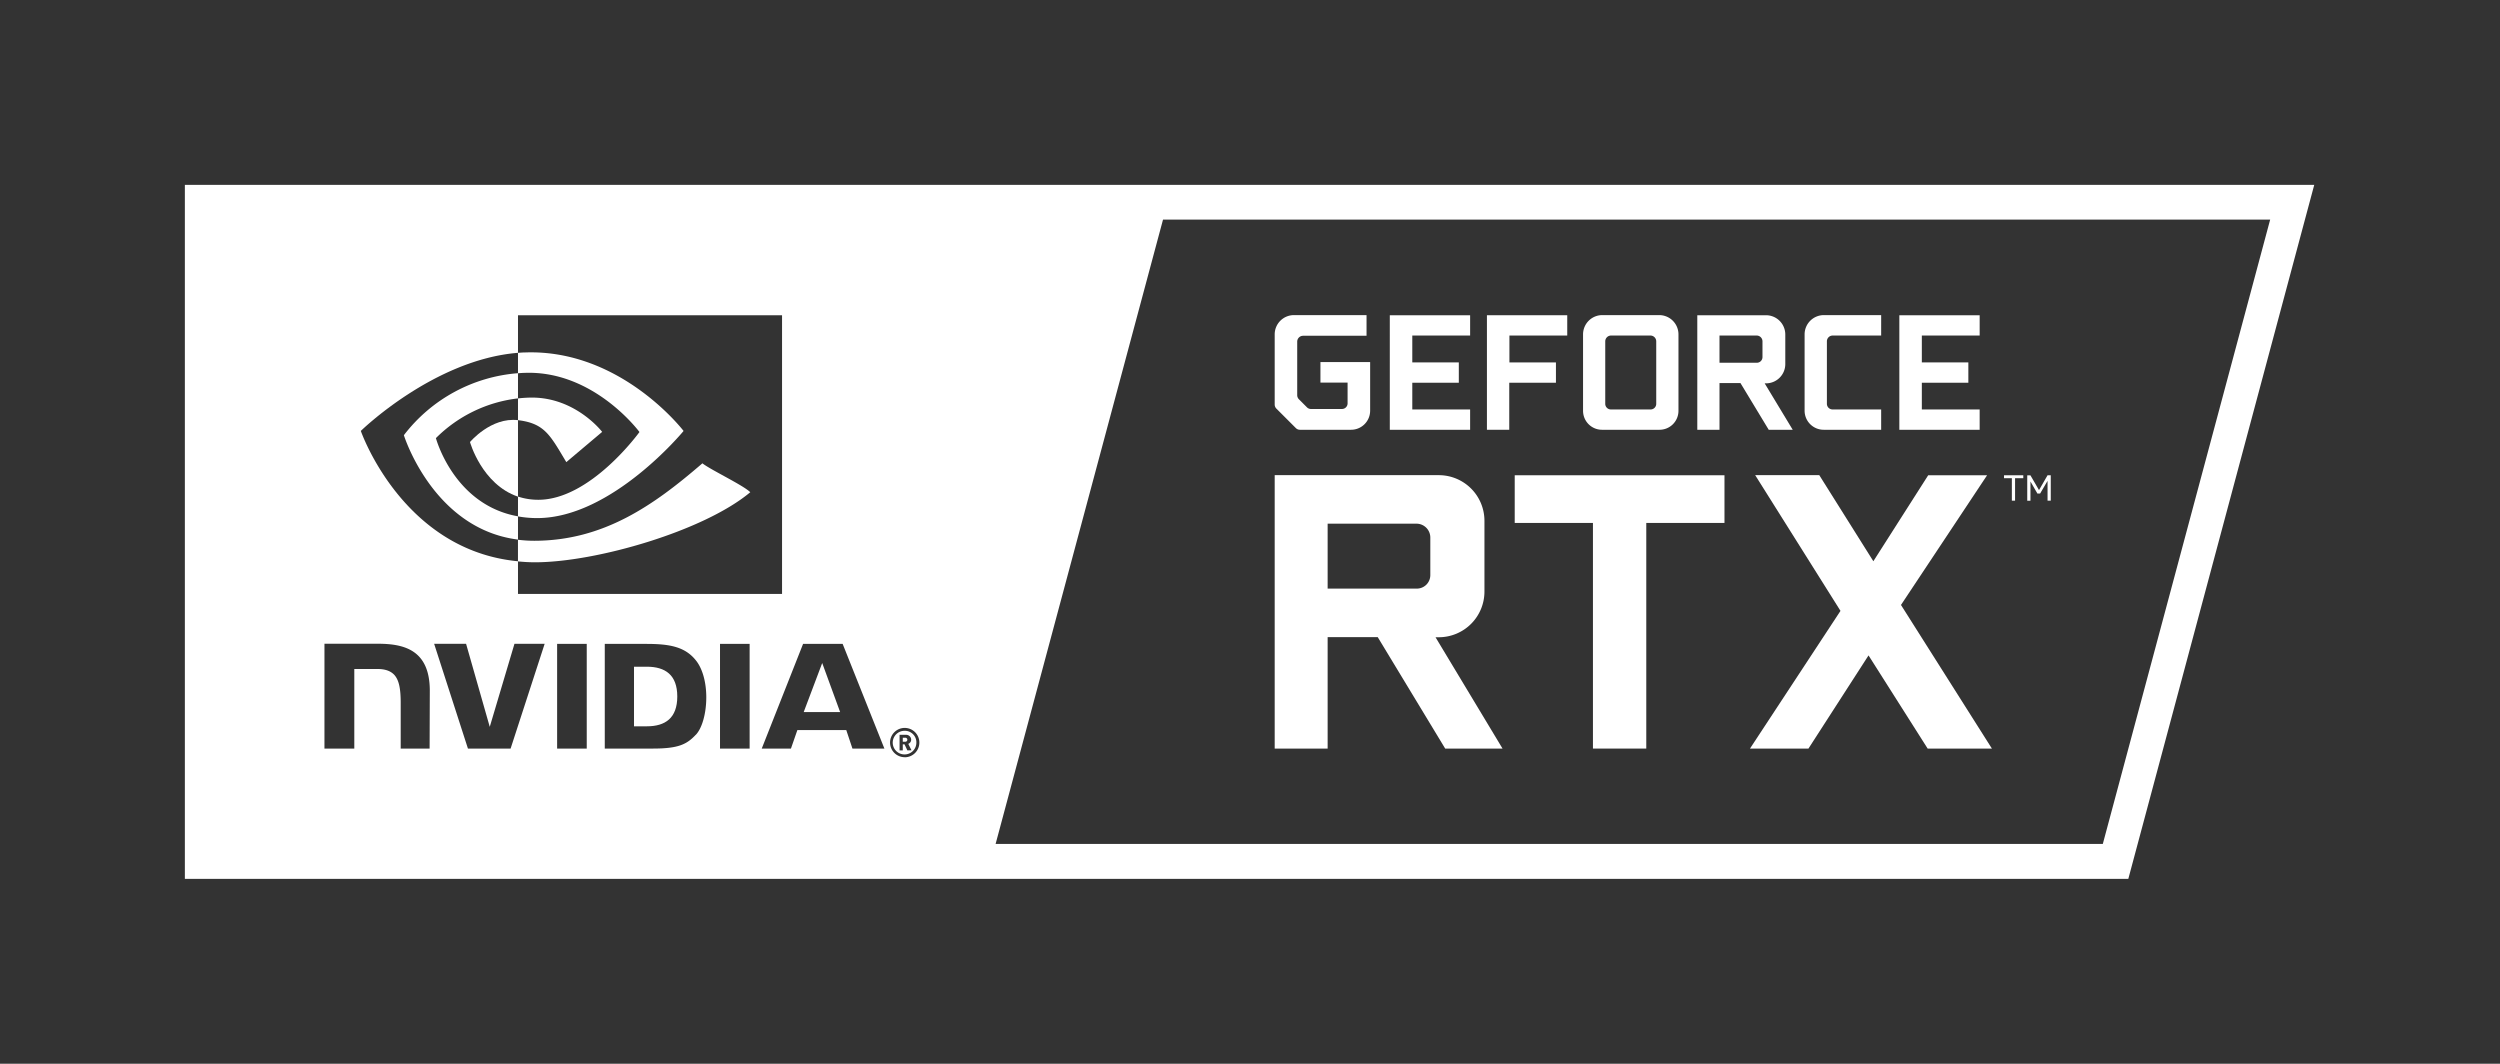 <svg id="Logo" xmlns="http://www.w3.org/2000/svg" viewBox="0 0 778.15 331.09"><rect x="0" y="0" width="778.15" height="331.09" fill="#333333" stroke="none"/><defs><style>.cls-1{fill:#fff;}</style></defs><title>nvidia-gf-rtx-logo-rgb-1c-wht-for-screen</title><g id="NVIDIA_GeForce_RTX" data-name="NVIDIA GeForce RTX"><g id="_Group_" data-name="&lt;Group&gt;"><path class="cls-1" d="M201.34,207.52h-4v18.55h4c5.75,0,9.47-2.58,9.47-9.28S207.09,207.52,201.34,207.52Z"/><path class="cls-1" d="M233.53,153.21c-2.11-2.14-12.39-7-14.9-9-15.14,13.07-30.78,24.11-52.41,24.11a40.11,40.11,0,0,1-5-.32v6.74c1.73.17,3.49.28,5.33.28C185.58,175,219.13,165.27,233.53,153.21Z"/><path class="cls-1" d="M163.54,116.05c21.44-.67,35.5,18.42,35.5,18.42s-15.19,21.09-31.47,21.09a19.88,19.88,0,0,1-6.34-1v6.17a33.49,33.49,0,0,0,6,.53c23.23,0,45.54-27.12,45.54-27.12s-19.42-25.45-49.23-24.44c-.77,0-1.54.07-2.31.13v6.35Q162.37,116.08,163.54,116.05Z"/><path class="cls-1" d="M135.68,136.37A43.21,43.21,0,0,1,161.23,124v-7.84a49.53,49.53,0,0,0-35.52,19.3s9.06,29.16,35.52,32.49v-7.24C141.23,157.16,135.68,136.37,135.68,136.37Z"/><path class="cls-1" d="M161.2,130.78c-8.37-1-14.91,6.81-14.91,6.81s3.67,13.17,14.94,17V130.78Z"/><path class="cls-1" d="M176.27,143.84l11.16-9.41s-8.15-10.68-21.88-10.68a40.27,40.27,0,0,0-4.32.26v6.77C169.58,131.79,171.25,135.48,176.27,143.84Z"/><path class="cls-1" d="M57.54,57.55v216H662.46l57.87-216Zm103.69,52.27V98.12h82.19v86.75H161.23V174.7c-36.06-3.4-48.92-40.57-48.92-40.57S135,111.93,161.23,109.82ZM133.72,233h-9V218.69c0-4.58-.6-7.08-2-8.64-1.15-1.22-2.85-1.82-5.24-1.82h-7.2V233h-9.29V200.37h16.54c8,0,16.25,1.74,16.25,14.62Zm25.21,0H145.65l-10.52-32.61h9.94l7.37,25.85,7.69-25.85h9.4Zm23.7,0h-9.22V200.41h9.22Zm33.93-4.29c-2.81,3-5.41,4.29-13.37,4.29H188.24V200.42h12.93c7.34,0,12.26.89,15.67,5.44,1.9,2.55,3,6.64,3,11.22C219.83,222.08,218.54,226.66,216.56,228.74ZM233.33,233h-9.22V200.42h9.22Zm32,0-1.92-5.76H248.19l-2,5.76h-9.09l12.87-32.59h12.31l13,32.6Zm16.27,2.69a4.56,4.56,0,1,1,4.56-4.56A4.56,4.56,0,0,1,281.61,235.71Zm372.92,27H309.89L362,68.36H706.61Z"/><path class="cls-1" d="M281.61,227.47a3.68,3.68,0,1,0,3.62,3.68A3.58,3.58,0,0,0,281.61,227.47Zm.82,6.1-.88-1.88H281v1.88H280v-4.85h2a1.54,1.54,0,0,1,1.61,1.53,1.37,1.37,0,0,1-.9,1.28l1,2Z"/><polygon class="cls-1" points="250.16 221.64 261.5 221.64 255.92 206.37 250.16 221.64"/><path class="cls-1" d="M281.79,229.62H281v1.25h.76a.62.62,0,0,0,.66-.62A.63.63,0,0,0,281.79,229.62Z"/><path class="cls-1" d="M467.68,233H449.83l-21-34.69H413.24V233H396.76v-85.1h51.06a14.21,14.21,0,0,1,14.23,14.22v22a14.22,14.22,0,0,1-14.23,14.23h-1Zm-54.44-49.79H441A4.2,4.2,0,0,0,445.2,179V167.39A4.32,4.32,0,0,0,441,163H413.24Z"/><path class="cls-1" d="M536.76,147.93v14.84H512.42V233h-16.6V162.77H471.47V147.93Z"/><path class="cls-1" d="M600.17,147.93H618.5L591.7,188.3,620,233h-20L581.6,204l-18.7,29H544.7l28.17-42.86-26.55-42.24h19.95l16.83,26.79Z"/><path class="cls-1" d="M629.77,147.93v.91h-2.56v7h-1v-7h-2.44v-.91Zm7.55,0h1v7.9h-1v-6.15l-2.31,3.93h-.86L632,149.86v6h-1v-7.9h1l2.66,4.59Z"/><path class="cls-1" d="M396.76,104.08a6,6,0,0,1,6-6h22.59v6.43H405.6a1.84,1.84,0,0,0-1.83,1.78v16.73a1.82,1.82,0,0,0,.52,1.25l2.51,2.51a1.73,1.73,0,0,0,1.31.52h9.57a1.75,1.75,0,0,0,1.77-1.77v-6.44H411V112.7h15.47v15.17a5.94,5.94,0,0,1-6,5.9H404.66a1.81,1.81,0,0,1-1.31-.52l-6.06-6.06a1.83,1.83,0,0,1-.53-1.26Z"/><path class="cls-1" d="M439.59,104.44v8.37h14.48v6.32H439.59v8.32h18v6.32h-25V98.12h25v6.32Z"/><path class="cls-1" d="M469.77,133.77h-6.95V98.12h25v6.32h-18v8.37h14.48v6.32H469.77Z"/><path class="cls-1" d="M492.74,104.08a6,6,0,0,1,5.91-6h17.88a6,6,0,0,1,5.91,6v23.79a5.9,5.9,0,0,1-5.91,5.9H498.65a5.9,5.9,0,0,1-5.91-5.9Zm21,23.37a1.76,1.76,0,0,0,1.78-1.78v-19.4a1.81,1.81,0,0,0-1.78-1.83H501.42a1.81,1.81,0,0,0-1.77,1.83v19.4a1.76,1.76,0,0,0,1.77,1.78Z"/><path class="cls-1" d="M558,133.77h-7.47l-8.79-14.53h-6.53v14.53h-6.91V98.12h21.39a6,6,0,0,1,6,6v9.2a6,6,0,0,1-6,6h-.42Zm-22.79-20.86h11.6a1.76,1.76,0,0,0,1.78-1.77v-4.87a1.81,1.81,0,0,0-1.78-1.83h-11.6Z"/><path class="cls-1" d="M585.53,104.44H570.42a1.8,1.8,0,0,0-1.78,1.78v19.45a1.77,1.77,0,0,0,1.78,1.78h15.11v6.32H567.7a5.94,5.94,0,0,1-6-5.9V104.08a6,6,0,0,1,6-6h17.83Z"/><path class="cls-1" d="M598.19,104.44v8.37h14.48v6.32H598.19v8.32h18v6.32h-25V98.12h25v6.32Z"/></g></g></svg>